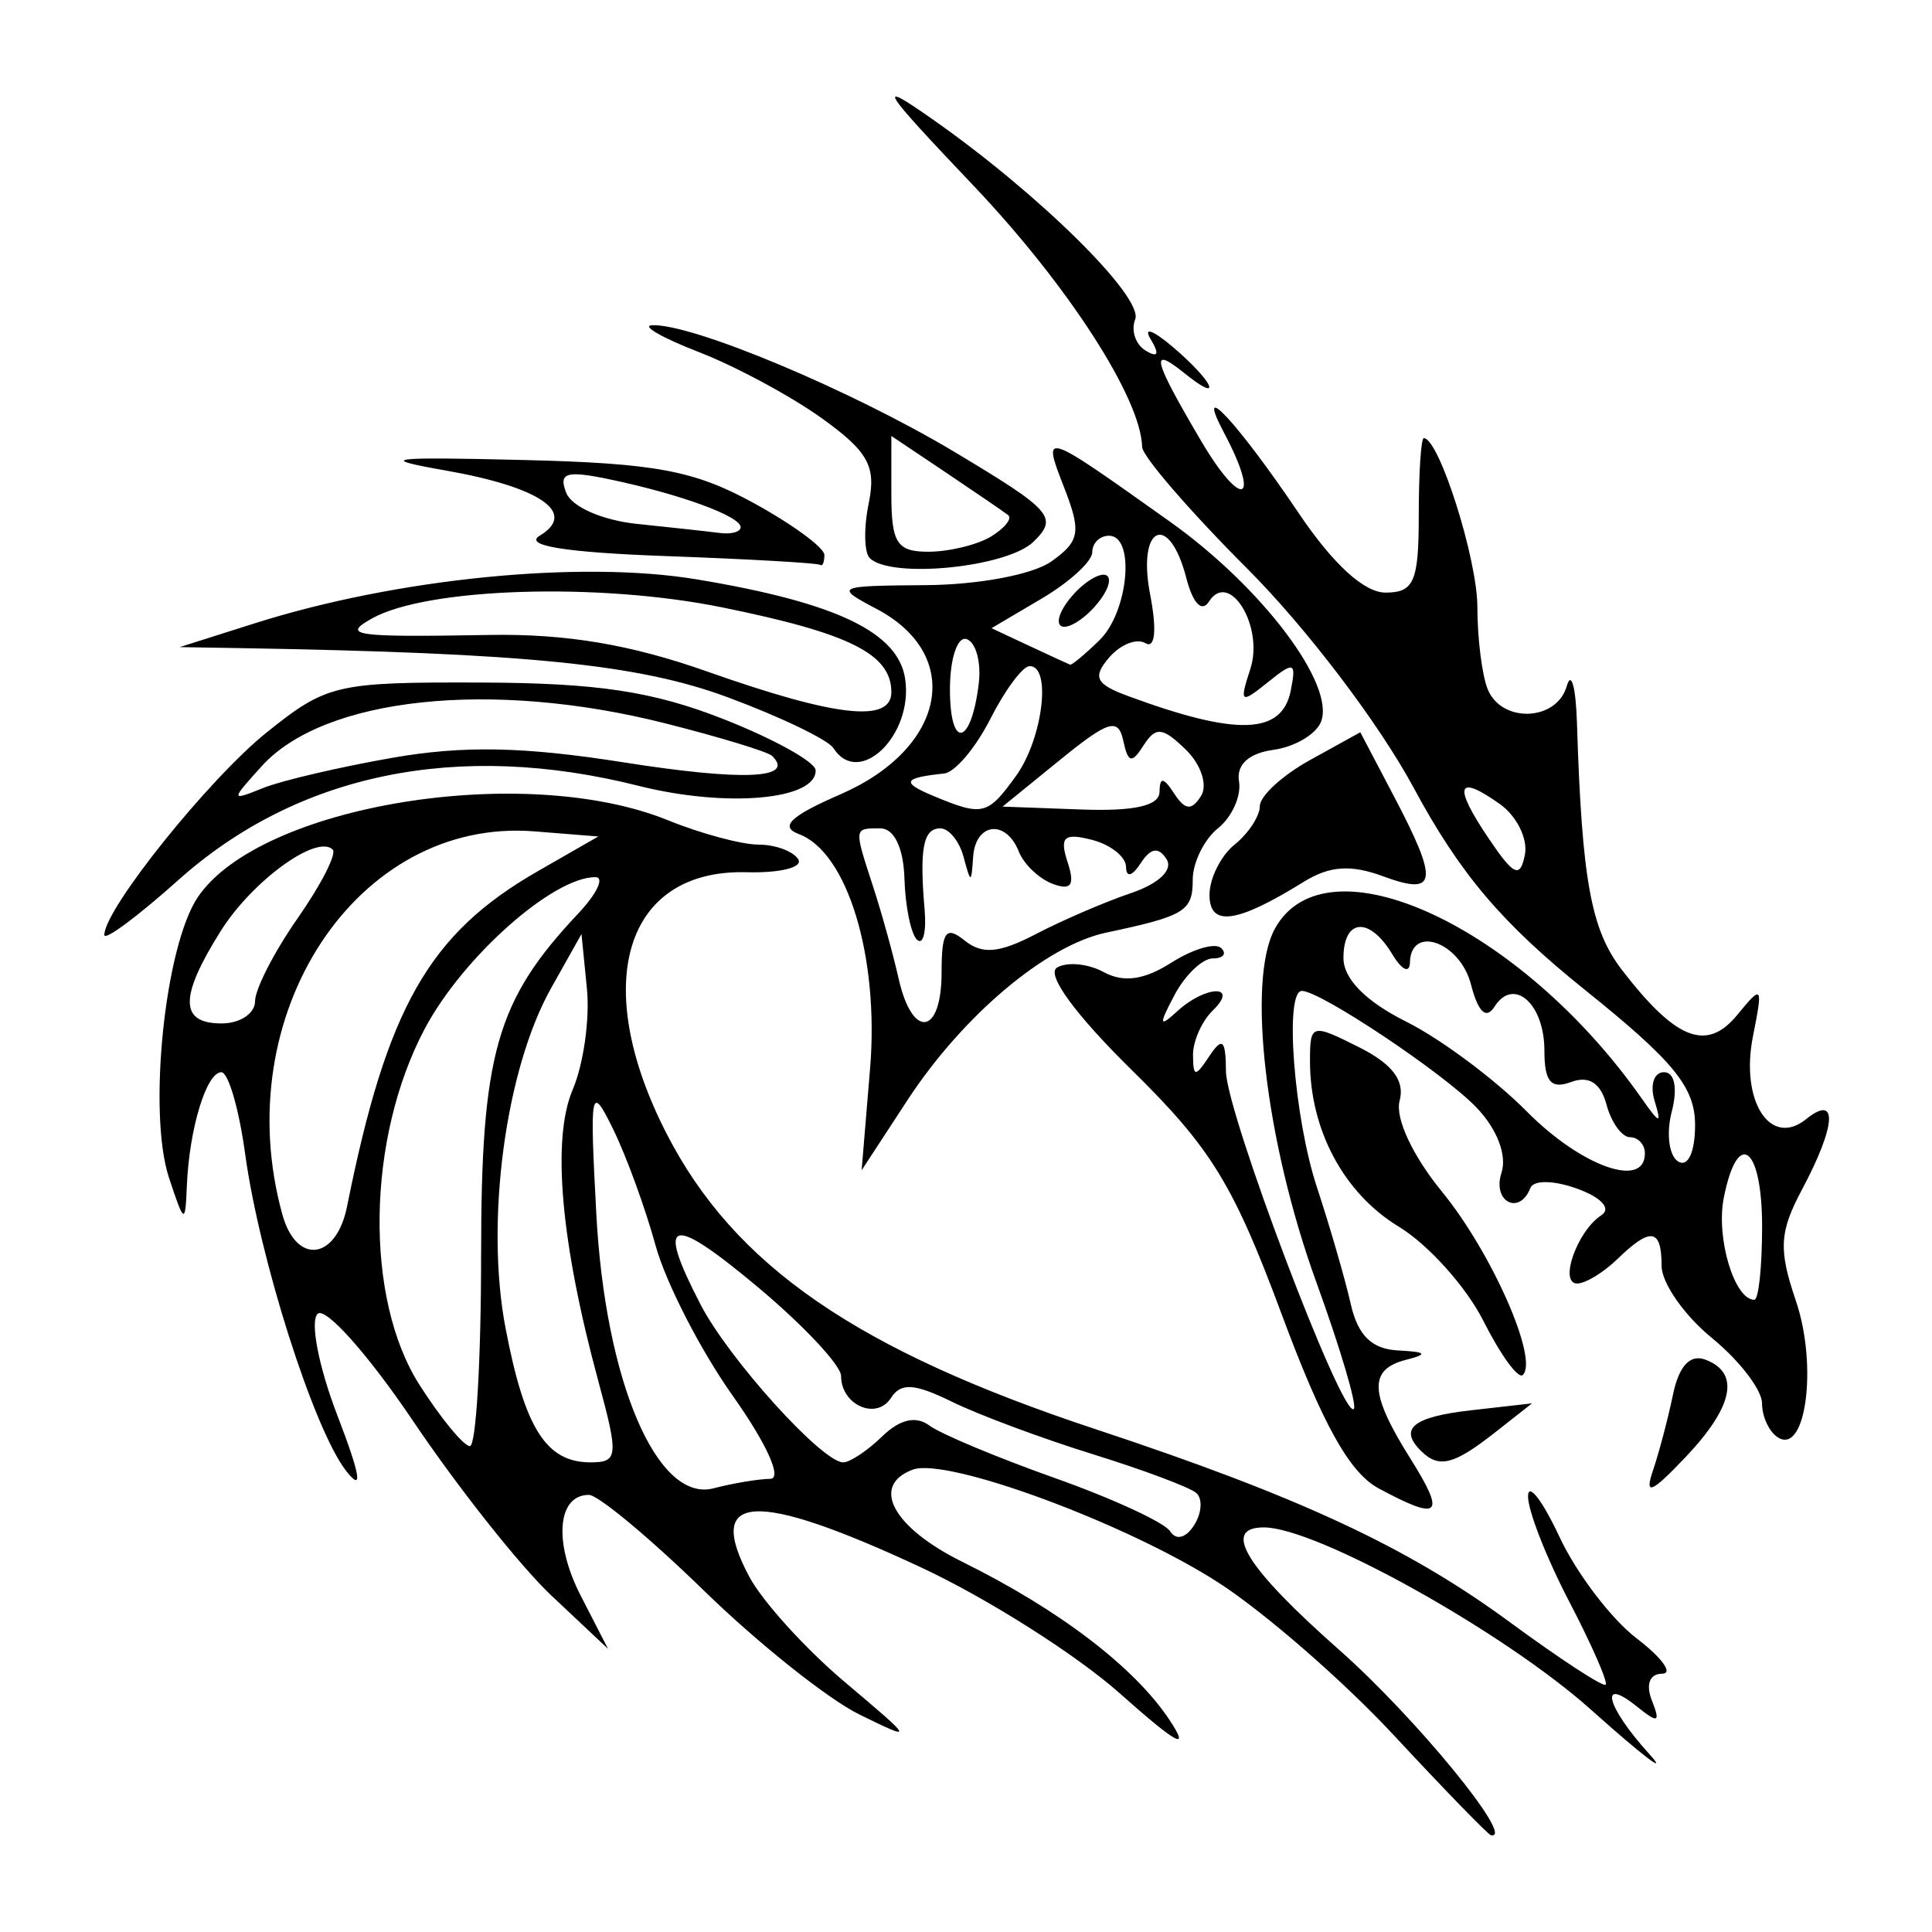<?xml version="1.0" encoding="UTF-8" standalone="no"?>
<svg
   xmlns:dc="http://purl.org/dc/elements/1.1/"
   xmlns:cc="http://creativecommons.org/ns#"
   xmlns:rdf="http://www.w3.org/1999/02/22-rdf-syntax-ns#"
   xmlns:svg="http://www.w3.org/2000/svg"
   xmlns="http://www.w3.org/2000/svg"
   width="100"
   height="100"
   viewBox="0 0 100 100"
   version="1.1"
   id="svgNG5">
  <defs
     id="defs2" />
  <path
     style="fill:#000000;stroke-width:0.854"
     d="m 72.145,89.817 c -2.618,-2.817 -6.713,-6.379 -9.101,-7.916 -4.751,-3.058 -14.041,-6.488 -15.8,-5.833 -2.204,0.821 -1.033,2.994 2.575,4.777 4.996,2.47 8.884,5.433 10.696,8.152 1.116,1.674 0.448,1.319 -2.572,-1.364 -2.244,-1.994 -6.88,-4.929 -10.303,-6.521 -8.588,-3.996 -11.175,-3.852 -8.86,0.493 0.684,1.283 2.911,3.74 4.949,5.459 3.603,3.039 3.624,3.086 0.756,1.679 -1.623,-0.796 -5.243,-3.68 -8.044,-6.408 -2.801,-2.728 -5.483,-4.96 -5.96,-4.96 -1.638,0 -1.838,2.463 -0.424,5.215 l 1.416,2.755 -2.931,-2.758 c -1.612,-1.517 -4.831,-5.578 -7.153,-9.024 -2.322,-3.446 -4.55,-5.948 -4.95,-5.559 -0.401,0.389 0.059,2.751 1.02,5.249 1.207,3.137 1.347,4.025 0.45,2.871 -1.668,-2.148 -4.481,-10.987 -5.222,-16.411 -0.317,-2.319 -0.87,-4.216 -1.23,-4.216 -0.774,0 -1.664,2.935 -1.786,5.89 -0.082,1.995 -0.129,1.974 -0.922,-0.421 -1.109,-3.348 -0.223,-11.991 1.489,-14.528 3.216,-4.765 16.888,-7.004 24.331,-3.984 1.711,0.694 3.821,1.262 4.688,1.262 0.867,0 1.794,0.341 2.059,0.758 0.265,0.417 -0.931,0.719 -2.659,0.672 -6.317,-0.174 -8.14,5.766 -4.154,13.532 3.51,6.839 9.854,11.209 22.206,15.297 10.555,3.494 16.151,6.1 21.445,9.991 2.594,1.906 4.823,3.361 4.954,3.234 0.131,-0.127 -0.723,-2.075 -1.899,-4.33 -1.175,-2.254 -2.129,-4.697 -2.118,-5.428 0.011,-0.731 0.742,0.214 1.625,2.102 0.883,1.888 2.682,4.254 3.998,5.259 1.316,1.005 1.908,1.827 1.316,1.827 -0.642,0 -0.856,0.558 -0.53,1.381 0.456,1.155 0.33,1.207 -0.774,0.318 -1.997,-1.609 -1.58,0.009 0.63,2.446 1.073,1.182 -0.281,0.155 -3.008,-2.284 -4.491,-4.016 -14.209,-9.432 -16.927,-9.433 -2.215,-0.002 -0.945,2.064 3.9,6.343 3.953,3.491 9.163,9.856 7.85,9.59 -0.146,-0.03 -2.408,-2.358 -5.026,-5.175 z M 61.918,77.275 c -0.338,-0.294 -2.759,-1.201 -5.381,-2.014 -2.622,-0.814 -5.891,-2.032 -7.266,-2.707 -1.936,-0.951 -2.646,-0.996 -3.153,-0.199 -0.749,1.176 -2.582,0.374 -2.583,-1.13 -2.4e-4,-0.551 -1.95,-2.632 -4.334,-4.625 -4.539,-3.795 -5.267,-3.564 -2.936,0.93 1.466,2.825 6.29,8.162 7.378,8.162 0.349,0 1.259,-0.606 2.021,-1.346 0.915,-0.889 1.746,-1.078 2.445,-0.558 0.583,0.433 3.505,1.656 6.495,2.717 2.99,1.061 5.671,2.299 5.959,2.751 0.31,0.487 0.817,0.36 1.246,-0.313 0.397,-0.624 0.446,-1.375 0.108,-1.669 z m -22.051,-0.73 c 0.637,-0.007 -0.178,-1.813 -1.94,-4.299 -1.671,-2.358 -3.469,-5.861 -3.996,-7.784 -0.527,-1.923 -1.516,-4.632 -2.197,-6.02 -1.161,-2.365 -1.216,-2.088 -0.868,4.407 0.464,8.665 3.15,14.946 6.066,14.186 1.011,-0.263 2.332,-0.484 2.936,-0.49 z m -8.892,-5.038 c -1.953,-7.188 -2.425,-12.546 -1.331,-15.111 0.559,-1.31 0.89,-3.658 0.735,-5.217 l -0.281,-2.835 -1.575,2.805 c -2.359,4.204 -3.412,12.046 -2.36,17.575 0.992,5.207 2.103,6.967 4.399,6.967 1.432,0 1.463,-0.315 0.412,-4.185 z m -6.073,-6.544 c 0,-10.415 0.783,-13.172 5.019,-17.67 0.981,-1.041 1.383,-1.893 0.894,-1.893 -2.204,0 -6.867,4.145 -8.831,7.85 -3.012,5.682 -3.129,13.969 -0.262,18.446 1.111,1.736 2.282,3.155 2.6,3.155 0.319,-4.5e-4 0.579,-4.45 0.579,-9.887 z m -6.937,-2.524 c 2.063,-10.295 4.235,-14.112 9.874,-17.347 l 3.13,-1.796 -3.307,-0.264 c -9.182,-0.734 -15.904,9.482 -13.048,19.828 0.726,2.63 2.792,2.371 3.351,-0.421 z m -4.764,-10.611 c 0,-0.63 0.994,-2.567 2.21,-4.306 1.215,-1.739 2.029,-3.337 1.808,-3.551 -0.827,-0.803 -4.169,1.63 -5.794,4.217 -2.148,3.42 -2.136,4.785 0.043,4.785 0.953,0 1.733,-0.515 1.733,-1.145 z m 58.154,25.208 c -1.507,-0.811 -2.895,-3.304 -5.018,-9.016 -2.497,-6.718 -3.653,-8.601 -7.754,-12.632 -2.928,-2.878 -4.448,-4.96 -3.873,-5.305 0.52,-0.312 1.609,-0.207 2.419,0.233 1.025,0.557 2.09,0.408 3.501,-0.489 1.115,-0.709 2.275,-1.049 2.578,-0.755 0.303,0.294 0.109,0.535 -0.43,0.535 -0.539,0 -1.432,0.852 -1.984,1.893 -0.828,1.562 -0.803,1.709 0.143,0.841 1.47,-1.349 3.227,-1.389 1.84,-0.042 -0.572,0.555 -1.034,1.597 -1.027,2.314 0.012,1.149 0.113,1.154 0.853,0.042 0.668,-1.004 0.843,-0.84 0.853,0.8 0.014,2.131 6.037,18.035 6.617,17.472 0.18,-0.174 -0.693,-3.126 -1.939,-6.56 -2.635,-7.26 -3.614,-15.633 -2.142,-18.305 2.644,-4.797 12.71,-0.139 18.97,8.777 0.955,1.36 1.057,1.38 0.677,0.13 -0.246,-0.81 -0.028,-1.473 0.486,-1.473 0.557,0 0.719,0.828 0.403,2.052 -0.292,1.129 -0.139,2.287 0.339,2.574 0.505,0.303 0.87,-0.492 0.87,-1.893 0,-1.951 -1.096,-3.296 -5.7,-6.992 -4.306,-3.457 -6.474,-6.017 -8.868,-10.466 -1.786,-3.321 -5.538,-8.262 -8.601,-11.328 -2.988,-2.991 -5.442,-5.831 -5.452,-6.311 -0.055,-2.516 -3.851,-8.391 -8.756,-13.553 -4.811,-5.063 -5.077,-5.5 -2.059,-3.383 5.507,3.863 10.905,9.199 10.456,10.337 -0.227,0.574 0.021,1.304 0.55,1.621 0.636,0.381 0.719,0.176 0.247,-0.604 -0.394,-0.65 0.131,-0.461 1.166,0.421 2.103,1.791 2.621,2.985 0.582,1.342 -1.811,-1.459 -1.634,-0.739 0.856,3.49 2.108,3.579 3.13,3.248 1.204,-0.39 -1.588,-3 0.701,-0.539 3.865,4.156 1.774,2.632 3.383,4.104 4.487,4.104 1.476,0 1.721,-0.571 1.721,-3.998 0,-2.199 0.117,-3.998 0.261,-3.997 0.789,0.004 2.773,6.259 2.773,8.741 0,1.597 0.237,3.502 0.526,4.234 0.709,1.793 3.577,1.694 4.101,-0.142 0.231,-0.81 0.468,0.042 0.527,1.893 0.257,8.151 0.722,10.71 2.325,12.794 2.796,3.635 4.394,4.26 5.973,2.333 1.297,-1.582 1.337,-1.528 0.813,1.105 -0.667,3.351 0.895,5.786 2.751,4.291 1.657,-1.335 1.563,0.308 -0.208,3.634 -1.178,2.212 -1.228,3.104 -0.32,5.774 1.126,3.313 0.529,7.943 -0.912,7.078 -0.463,-0.278 -0.841,-1.075 -0.841,-1.772 0,-0.697 -1.17,-2.223 -2.6,-3.391 -1.43,-1.168 -2.6,-2.848 -2.6,-3.732 0,-1.937 -0.564,-2.022 -2.291,-0.346 -0.715,0.694 -1.65,1.262 -2.078,1.262 -0.96,0 0.005,-2.728 1.251,-3.533 0.528,-0.341 0.008,-0.916 -1.237,-1.37 -1.214,-0.443 -2.271,-0.461 -2.435,-0.043 -0.567,1.449 -1.985,0.711 -1.498,-0.78 0.297,-0.909 -0.224,-2.271 -1.299,-3.39 -1.707,-1.779 -8.074,-6.029 -9.031,-6.029 -0.914,0 -0.413,6.546 0.777,10.158 0.675,2.049 1.463,4.767 1.75,6.04 0.369,1.636 1.089,2.343 2.456,2.412 1.467,0.074 1.568,0.19 0.417,0.482 -1.96,0.497 -1.911,1.728 0.207,5.1 1.867,2.973 1.552,3.272 -1.641,1.554 z m 19.851,-13.545 c 0,-4.17 -1.269,-5.117 -1.985,-1.482 -0.408,2.073 0.552,5.268 1.582,5.268 0.222,0 0.403,-1.704 0.403,-3.787 z m -6.067,-3.787 c 0,-0.463 -0.345,-0.841 -0.766,-0.841 -0.421,0 -0.97,-0.759 -1.22,-1.686 -0.303,-1.125 -0.914,-1.515 -1.835,-1.172 -1.04,0.387 -1.38,-0.014 -1.38,-1.63 0,-2.426 -1.592,-3.827 -2.582,-2.271 -0.433,0.681 -0.846,0.29 -1.22,-1.154 -0.567,-2.192 -3.109,-3.103 -3.158,-1.132 -0.015,0.584 -0.42,0.397 -0.91,-0.421 -1.182,-1.971 -2.531,-1.868 -2.531,0.193 0,1.075 1.153,2.243 3.25,3.292 1.788,0.894 4.594,2.985 6.237,4.645 2.821,2.851 6.114,4.024 6.114,2.177 z m -7.506,-18.086 c -2.231,-1.584 -2.434,-0.968 -0.584,1.773 1.31,1.942 1.633,2.088 1.879,0.851 0.163,-0.822 -0.42,-2.002 -1.295,-2.624 z m 7.924,34.495 c 0.314,-0.926 0.781,-2.696 1.038,-3.935 0.307,-1.477 0.883,-2.098 1.673,-1.803 1.817,0.677 1.456,2.434 -1.038,5.06 -1.762,1.855 -2.121,2 -1.673,0.678 z m -11.974,-0.982 c -1.211,-1.176 -0.471,-1.791 2.568,-2.136 l 3.146,-0.357 -1.942,1.527 c -2.092,1.644 -2.869,1.843 -3.772,0.966 z m 3.201,-6.754 c -0.886,-1.762 -2.86,-3.961 -4.385,-4.886 -2.836,-1.721 -4.594,-4.997 -4.594,-8.562 0,-1.938 0.079,-1.96 2.524,-0.733 1.744,0.876 2.397,1.736 2.114,2.787 -0.239,0.886 0.677,2.847 2.196,4.702 2.567,3.136 5.011,8.678 4.182,9.483 -0.234,0.227 -1.15,-1.029 -2.037,-2.791 z M 45.036,55.299 c 0.476,-5.762 -1.172,-11.19 -3.683,-12.125 -1.022,-0.381 -0.451,-0.93 2.142,-2.057 5.469,-2.377 6.416,-7.204 1.882,-9.596 -2.202,-1.162 -2.121,-1.201 2.543,-1.234 2.74,-0.019 5.544,-0.549 6.5,-1.228 1.468,-1.042 1.554,-1.525 0.672,-3.792 -1.162,-2.99 -1.19,-2.998 5.462,1.732 4.766,3.39 8.579,8.443 7.82,10.363 -0.256,0.647 -1.366,1.3 -2.468,1.451 -1.276,0.176 -1.92,0.769 -1.775,1.636 0.125,0.748 -0.362,1.836 -1.083,2.417 -0.721,0.581 -1.312,1.78 -1.312,2.663 0,1.636 -0.399,1.88 -4.484,2.745 -3.116,0.66 -7.429,4.301 -10.298,8.693 l -2.356,3.606 z m 3.7,-4.953 c 0,-2.138 0.223,-2.448 1.196,-1.664 0.91,0.733 1.79,0.653 3.684,-0.334 1.368,-0.714 3.584,-1.668 4.923,-2.121 1.441,-0.487 2.193,-1.204 1.842,-1.756 -0.415,-0.652 -0.819,-0.589 -1.339,0.209 -0.445,0.682 -0.75,0.758 -0.758,0.188 -0.007,-0.525 -0.809,-1.156 -1.782,-1.403 -1.432,-0.363 -1.669,-0.142 -1.243,1.159 0.389,1.19 0.191,1.483 -0.764,1.127 -0.709,-0.264 -1.503,-1.019 -1.763,-1.678 -0.663,-1.678 -2.241,-1.494 -2.362,0.275 -0.096,1.402 -0.119,1.402 -0.497,0 -0.218,-0.81 -0.758,-1.473 -1.2,-1.473 -0.886,0 -1.087,1.036 -0.815,4.207 0.099,1.157 -0.078,1.859 -0.393,1.559 -0.315,-0.3 -0.608,-1.72 -0.65,-3.155 -0.047,-1.592 -0.532,-2.611 -1.245,-2.611 -1.388,0 -1.38,-0.061 -0.373,3.03 0.437,1.342 1.03,3.481 1.317,4.754 0.709,3.145 2.222,2.932 2.222,-0.313 z m 3.851,-10.182 c 1.389,-1.925 1.855,-5.718 0.699,-5.684 -0.358,0.011 -1.271,1.241 -2.029,2.735 -0.758,1.494 -1.831,2.763 -2.384,2.821 -2.129,0.223 -2.245,0.459 -0.571,1.157 2.565,1.07 2.813,1.011 4.285,-1.029 z m 7.43,0.825 c 0.01,-0.788 0.204,-0.767 0.758,0.083 0.566,0.867 0.9,0.899 1.389,0.13 0.356,-0.56 0.003,-1.634 -0.79,-2.404 -1.201,-1.166 -1.555,-1.201 -2.182,-0.218 -0.611,0.96 -0.803,0.915 -1.052,-0.244 -0.257,-1.199 -0.764,-1.045 -3.276,0.998 l -2.972,2.416 4.055,0.149 c 2.756,0.101 4.06,-0.19 4.069,-0.91 z m -9.356,-5.612 c 0.133,-1.096 -0.148,-2.129 -0.625,-2.296 -0.477,-0.167 -0.867,1.003 -0.867,2.6 0,3.153 1.1,2.929 1.492,-0.304 z m 16.149,0.363 c 0.294,-1.482 0.174,-1.524 -1.198,-0.418 -1.395,1.124 -1.472,1.065 -0.895,-0.698 0.717,-2.194 -1.089,-5.139 -2.139,-3.489 -0.371,0.583 -0.834,0.101 -1.176,-1.222 -0.892,-3.451 -2.558,-2.7 -1.873,0.844 0.356,1.843 0.263,2.835 -0.239,2.534 -0.453,-0.272 -1.3,0.063 -1.883,0.745 -0.87,1.018 -0.695,1.373 0.985,1.993 5.646,2.082 7.964,2.003 8.418,-0.288 z m -9.903,-2.602 c 1.504,-1.46 1.865,-5.409 0.495,-5.409 -0.477,0 -0.867,0.384 -0.867,0.854 0,0.47 -1.173,1.546 -2.607,2.393 l -2.607,1.539 1.957,0.916 c 1.076,0.504 2.026,0.942 2.112,0.973 0.085,0.031 0.768,-0.538 1.517,-1.265 z m -2.105,-0.996 c 0,-0.463 0.585,-1.313 1.3,-1.889 0.725,-0.584 1.3,-0.675 1.3,-0.206 0,0.463 -0.585,1.313 -1.3,1.889 -0.725,0.584 -1.3,0.675 -1.3,0.206 z M 5.4,48.393 c 0,-1.339 5.424,-8.099 8.427,-10.502 3.091,-2.473 3.584,-2.588 11.055,-2.563 6.028,0.02 8.907,0.454 12.568,1.893 2.611,1.027 4.756,2.219 4.767,2.648 0.038,1.54 -4.624,1.949 -9.172,0.804 -9.334,-2.351 -17.642,-0.646 -23.827,4.89 C 7.118,47.442 5.4,48.716 5.4,48.393 Z m 14.924,-9.172 c 3.665,-0.64 6.78,-0.578 11.953,0.238 6.19,0.976 8.912,0.857 7.684,-0.336 -0.219,-0.212 -2.706,-0.97 -5.527,-1.683 -8.993,-2.274 -17.657,-1.355 -20.887,2.216 -1.623,1.795 -1.622,1.811 0.087,1.126 0.953,-0.382 3.964,-1.085 6.69,-1.561 z m 42.28,7.096 c 0,-0.854 0.585,-2.025 1.3,-2.601 0.715,-0.576 1.303,-1.474 1.306,-1.996 0.003,-0.522 1.174,-1.594 2.602,-2.383 l 2.597,-1.435 1.731,3.294 c 2.346,4.464 2.249,5.194 -0.553,4.16 -1.678,-0.619 -2.77,-0.541 -4.117,0.294 -3.46,2.146 -4.867,2.339 -4.867,0.667 z m -19.467,-7.595 c -0.276,-0.433 -2.736,-1.616 -5.468,-2.63 -4.615,-1.712 -10.406,-2.294 -25.335,-2.547 l -3.034,-0.051 3.9,-1.236 c 7.341,-2.326 16.852,-3.269 22.868,-2.269 7.218,1.2 10.429,2.736 10.784,5.156 0.429,2.924 -2.399,5.645 -3.715,3.576 z m 2.999,-2.897 c 0,-1.97 -2.16,-3.05 -8.788,-4.393 -6.382,-1.293 -15.228,-1.014 -18.08,0.571 -1.611,0.895 -0.982,0.985 6.067,0.862 3.961,-0.069 7.306,0.493 11.267,1.892 6.667,2.355 9.534,2.676 9.534,1.067 z m -11.693,-7.043 c -5.178,-0.188 -7.361,-0.542 -6.508,-1.054 1.965,-1.179 0.043,-2.512 -4.866,-3.375 -3.596,-0.632 -2.993,-0.714 3.999,-0.544 6.842,0.166 8.857,0.541 11.918,2.215 2.026,1.108 3.684,2.324 3.684,2.701 0,0.378 -0.098,0.609 -0.217,0.513 -0.119,-0.095 -3.723,-0.301 -8.009,-0.456 z m 3.892,-1.495 c 0,-0.563 -3.096,-1.699 -6.716,-2.463 -2.314,-0.489 -2.726,-0.366 -2.309,0.688 0.287,0.727 1.883,1.423 3.683,1.608 1.747,0.179 3.663,0.389 4.259,0.467 0.596,0.078 1.083,-0.057 1.083,-0.3 z m 6.687,1.604 c -0.295,-0.286 -0.321,-1.563 -0.058,-2.838 0.395,-1.919 -0.022,-2.677 -2.426,-4.403 -1.597,-1.146 -4.463,-2.69 -6.37,-3.429 -1.907,-0.74 -2.994,-1.364 -2.416,-1.388 2.086,-0.086 10.33,3.371 15.679,6.575 5.039,3.018 5.353,3.377 4.055,4.638 -1.364,1.324 -7.354,1.923 -8.464,0.846 z m 6.289,-1.13 c 0.701,-0.431 1.091,-0.926 0.867,-1.101 -0.225,-0.175 -1.676,-1.168 -3.225,-2.207 l -2.817,-1.888 v 3.002 c 0,2.556 0.29,3 1.95,2.99 1.073,-0.007 2.524,-0.365 3.225,-0.796 z"
     id="pathNG5" />
</svg>

